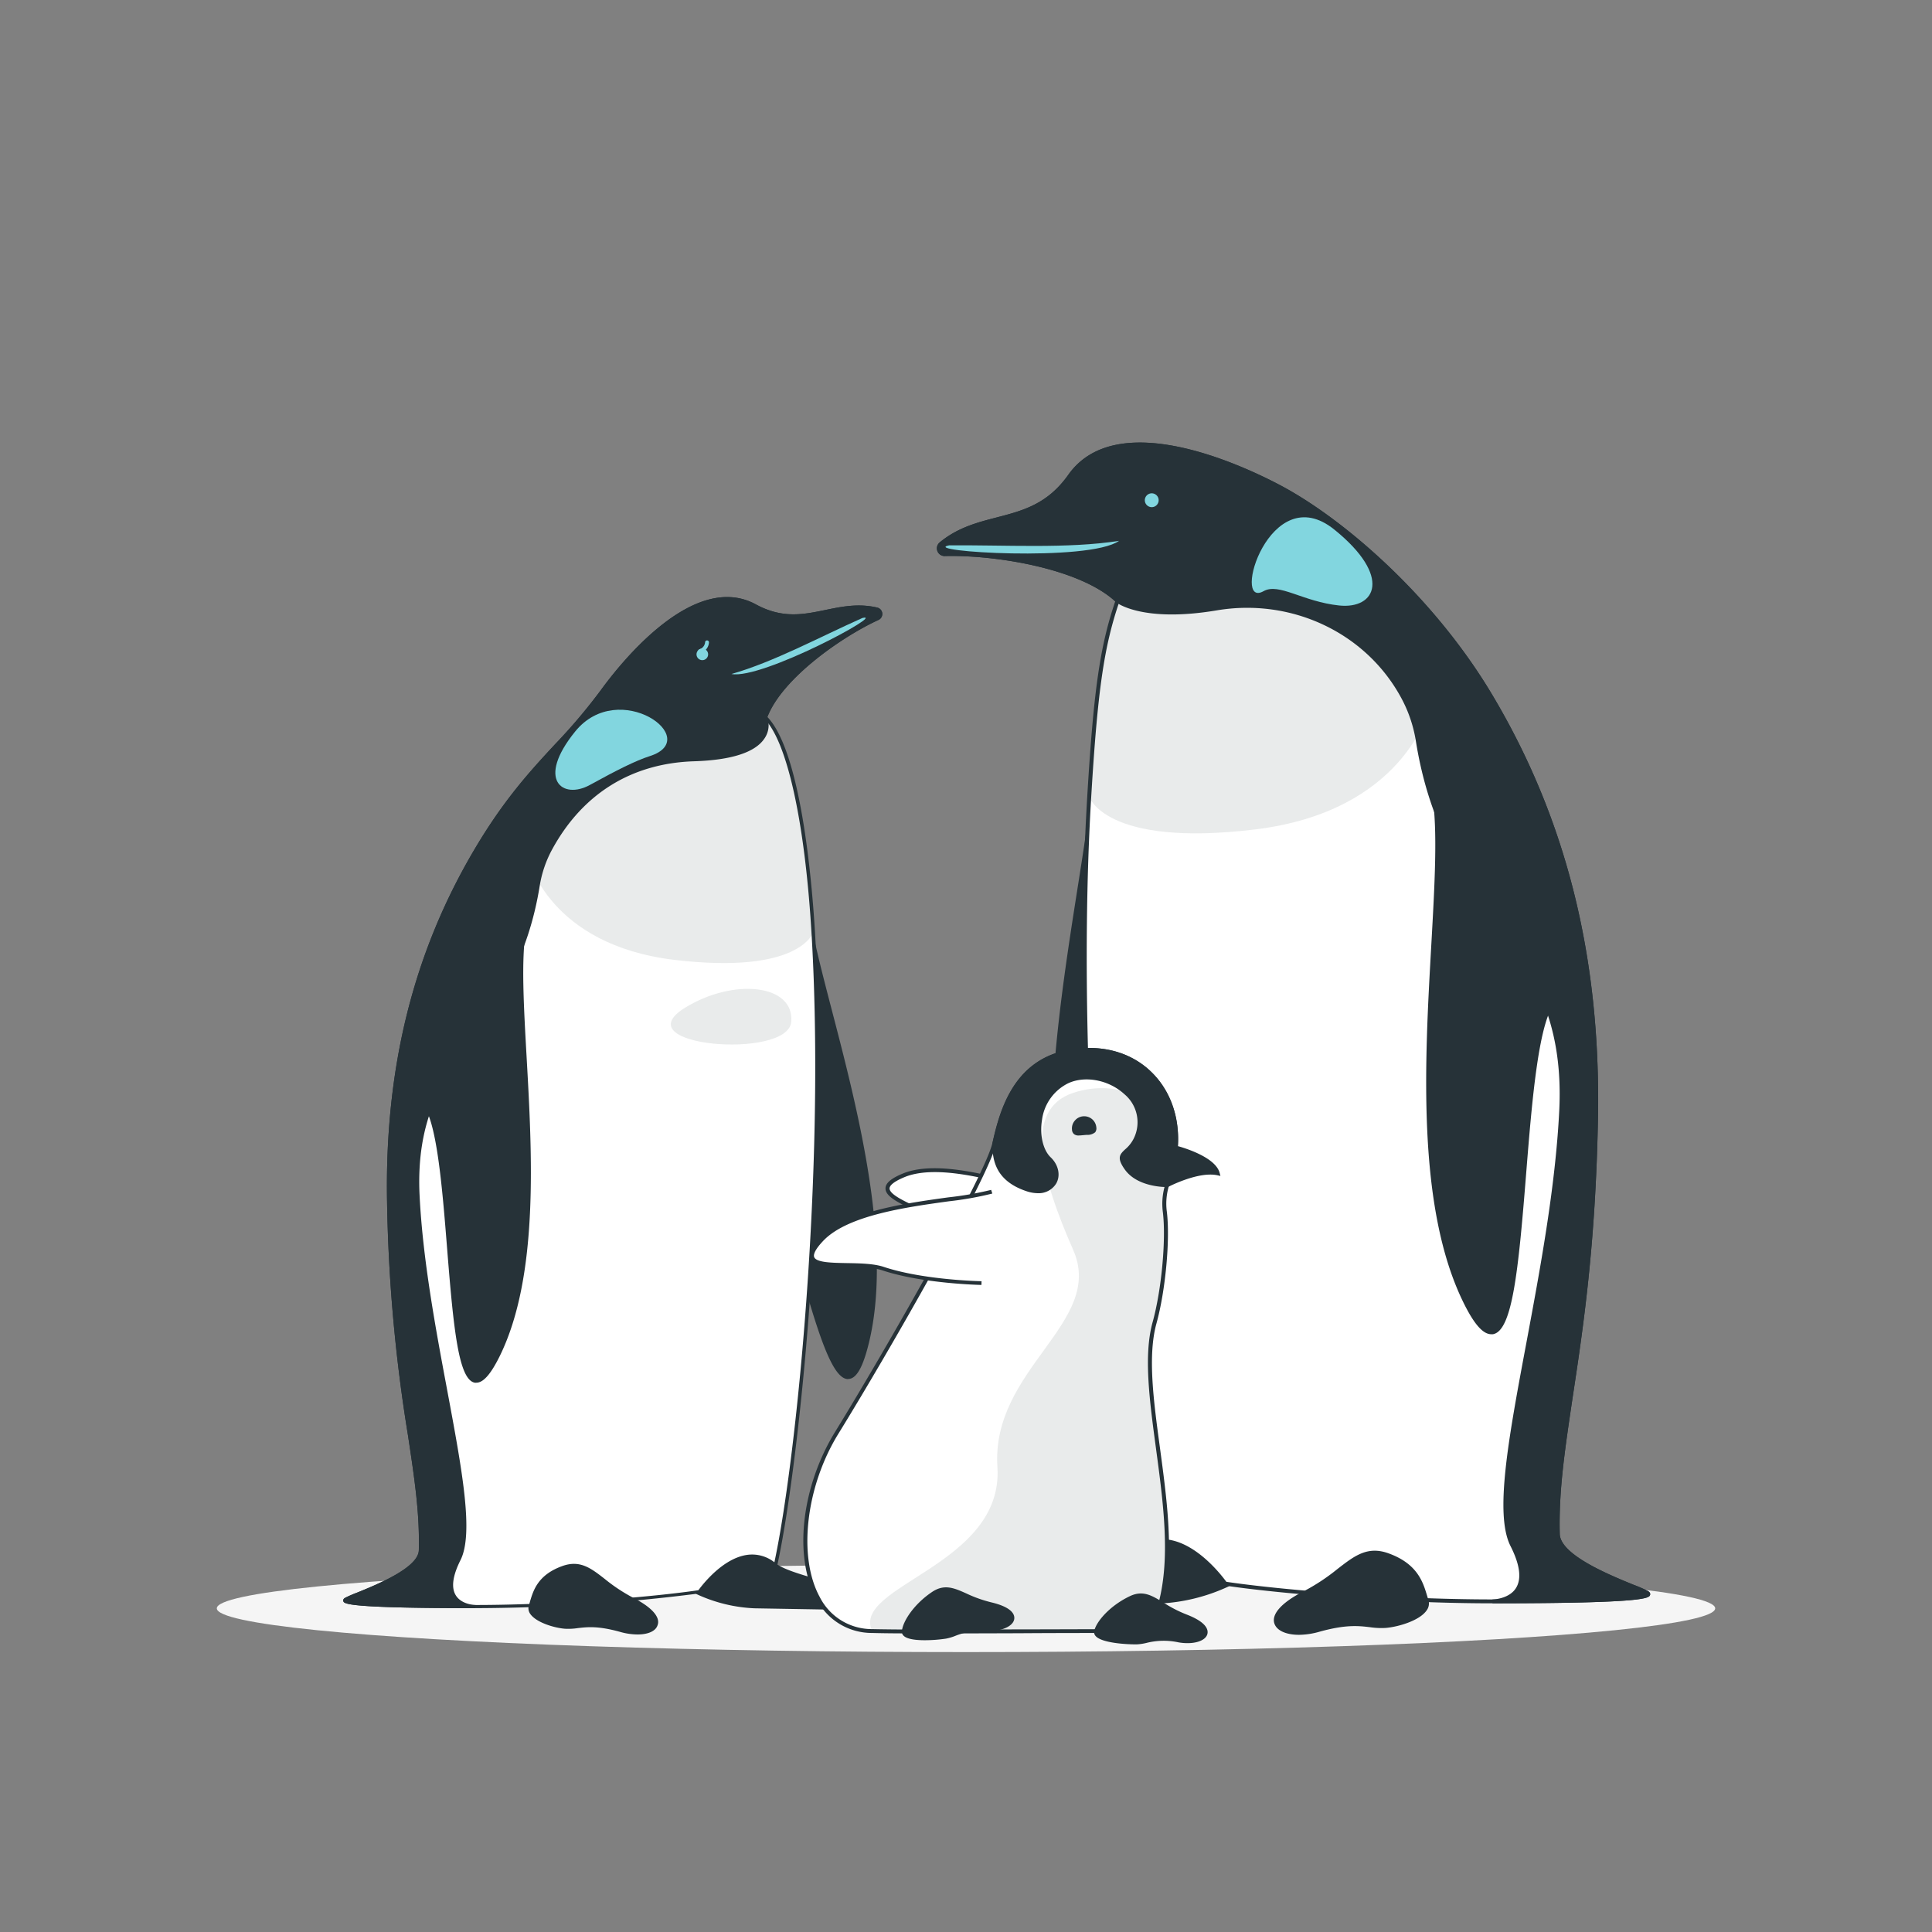 <svg xmlns="http://www.w3.org/2000/svg" viewBox="0 0 500 500"><rect x="0" y="0" width="500" height="500" fill="#808080" stroke="none"/><g id="freepik--Shadow--inject-57"><ellipse id="freepik--path--inject-57" cx="250" cy="416.24" rx="193.89" ry="11.32" style="fill:#f5f5f5"></ellipse></g><g id="freepik--Penguin-1--inject-57"><path d="M209.42,239.65C213.3,261.9,233,314.84,224,348.59S203.75,294.65,192.35,288,209.42,239.65,209.42,239.65Z" style="fill:#263238"></path><path d="M219.49,356.91c-4.23,0-8-12.33-13.65-32.63-4.34-15.5-9.24-33.07-13.8-35.71a5.84,5.84,0,0,1-2.75-4c-2.78-12.24,18.7-44,19.62-45.3l.86-1.26.26,1.5c1,5.48,2.88,12.84,5.1,21.35,6.85,26.29,16.25,62.3,9.44,87.86-1.47,5.56-3.09,8.15-5.07,8.16Zm-10.4-115.64c-4,6.12-21,32.67-18.59,43.06a4.64,4.64,0,0,0,2.16,3.17c5,2.9,9.55,19.19,14.37,36.45,4.15,14.87,8.86,31.72,12.46,31.72h0c.73,0,2.21-.95,3.89-7.24,6.71-25.24-2.63-61.07-9.45-87.22C211.9,253.42,210.12,246.6,209.09,241.27Z" style="fill:#263238"></path><path d="M210.45,241.29c4.34,72.19-6.69,160.49-12,171.59-2.42,5-13.22.56-17.69-.93-11.16,1.68-36.29,3.82-57.7,3.82-23.83,0-35.63-.57-33.51-1.87s19.2-6.6,19.36-12.75c.56-22-7.4-41.31-8.28-90.19-.84-46.21,13.4-75.67,22.89-91.58,12-20.19,22.41-26.9,32.23-40.45S182,149.5,195.37,156.76c12.2,6.62,20.23-1.78,31.51.86a1.28,1.28,0,0,1,.24,2.41c-10,4.62-25.34,15.5-29.05,25.59C205.08,192.6,209,217.18,210.45,241.29Z" style="fill:#fff"></path><path d="M123,416.19c-33.63,0-34-1.16-34.15-1.85-.05-.17-.06-.5.42-.8a31.09,31.09,0,0,1,3.12-1.36c5.17-2.1,15.93-6.47,16-11,.24-9.53-1.11-18.48-2.82-29.81A415.59,415.59,0,0,1,100.17,311c-.63-34.82,6.88-64.85,23-91.81,7.38-12.36,14-19.6,20.5-26.6a147.08,147.08,0,0,0,11.75-13.88c5.39-7.42,24.2-31,40.2-22.29,6.89,3.74,12.31,2.62,18.05,1.43,4.17-.86,8.48-1.75,13.36-.61a1.7,1.7,0,0,1,.32,3.2c-9.67,4.45-24.9,15.15-28.75,25.11,8.63,9,11.49,41.94,12.32,55.75,4.28,71.18-6.63,160.46-12.08,171.79-2.34,4.85-11.28,1.71-16.63-.17l-1.47-.51A465.8,465.8,0,0,1,123,416.19Zm-33.14-2c1.47.57,8.71,1.18,33.14,1.18,22.23,0,47.09-2.23,57.64-3.81l.1,0,.1,0,1.58.55c4.75,1.67,13.58,4.77,15.59.6,5.43-11.28,16.27-100.32,12-171.38-1.73-28.78-6.31-49.49-12.26-55.4l-.19-.19.09-.25c3.78-10.26,19.39-21.28,29.28-25.83a.84.84,0,0,0,.49-.87.83.83,0,0,0-.66-.75c-4.69-1.1-8.91-.23-13,.61-5.63,1.17-11.46,2.37-18.62-1.51-15.4-8.37-33.84,14.76-39.12,22.05a151.65,151.65,0,0,1-11.81,13.95c-6.43,7-13.07,14.17-20.4,26.46-16,26.82-23.46,56.7-22.84,91.37a416.06,416.06,0,0,0,5.45,60.25c1.72,11.37,3.08,20.35,2.84,30-.13,5.12-10.82,9.46-16.56,11.79C91.44,413.48,90.39,413.9,89.88,414.17Zm-.23.15Z" style="fill:#263238"></path><path d="M198.07,185.62c7,7,10.93,31.56,12.38,55.67,0,0-3.34,11-35.87,7.13s-37.8-26.11-37.8-26.11,3.63-22.93,61.29-36.69" style="fill:#263238;opacity:0.1"></path><path d="M177.31,260.79c12.58-7.75,28.36-6.08,27.45,3.71S161,270.84,177.31,260.79Z" style="fill:#263238;opacity:0.1"></path><path d="M123,415.77c-23.83,0-35.63-.57-33.51-1.87s19.2-6.6,19.36-12.75c.56-22-7.4-41.31-8.28-90.19-.84-46.21,13.4-75.67,22.89-91.58,12-20.19,22.41-26.9,32.23-40.45S182,149.5,195.37,156.76c12.2,6.62,20.23-1.78,31.51.86a1.28,1.28,0,0,1,.24,2.41c-10,4.62-25.34,15.5-29.05,25.59,0,0,4.6,10.21-18.55,11-16.31.52-29.12,8.58-37,22.89a29.81,29.81,0,0,0-3.34,9.68c-6.37,39.79-32.95,42.44-31.08,80.23s16.75,82,10.61,94.19S123,415.77,123,415.77Z" style="fill:#263238"></path><path d="M123,416.19c-33.63,0-34-1.16-34.15-1.85-.05-.17-.06-.5.42-.8a31.09,31.09,0,0,1,3.12-1.36c5.17-2.1,15.93-6.47,16-11,.24-9.53-1.11-18.48-2.82-29.81A415.59,415.59,0,0,1,100.17,311c-.63-34.82,6.88-64.85,23-91.81,7.38-12.36,14-19.6,20.5-26.6a147.08,147.08,0,0,0,11.75-13.88c5.39-7.42,24.2-31,40.2-22.29,6.89,3.74,12.31,2.62,18.05,1.43,4.17-.86,8.48-1.75,13.36-.61a1.7,1.7,0,0,1,.32,3.2c-9.71,4.47-25,15.22-28.79,25.21a6,6,0,0,1-.6,5.29c-2.32,3.72-8.5,5.77-18.37,6.08-16.11.52-28.77,8.36-36.63,22.69a29.54,29.54,0,0,0-3.28,9.54c-3,18.62-10.54,29.39-17.21,38.89-7.64,10.9-14.86,21.2-13.88,41.25.82,16.61,4.17,34.51,7.13,50.31,3.88,20.77,6.94,37.16,3.44,44.09-2,4-2.43,7.06-1.21,9.06,1.51,2.48,5.08,2.53,5.12,2.53Zm-33.14-2c1.4.54,8,1.12,29.65,1.17a5.54,5.54,0,0,1-2.34-2.07c-1.39-2.28-1-5.6,1.17-9.89,3.38-6.67.18-23.76-3.52-43.55-3-15.83-6.31-33.77-7.13-50.43-1-20.34,6.3-30.75,14-41.77,6.93-9.89,14.11-20.12,17.06-38.55a30.26,30.26,0,0,1,3.38-9.81c8-14.59,20.91-22.59,37.33-23.11,11.91-.39,16.19-3.3,17.68-5.68a5.2,5.2,0,0,0,.49-4.69l-.07-.15.06-.16c3.78-10.26,19.39-21.28,29.28-25.83a.84.84,0,0,0,.49-.87.83.83,0,0,0-.66-.75c-4.69-1.1-8.91-.23-13,.61-5.63,1.17-11.46,2.37-18.62-1.51-15.4-8.37-33.84,14.76-39.12,22.05a151.65,151.65,0,0,1-11.81,13.95c-6.43,7-13.07,14.17-20.4,26.46-16,26.82-23.46,56.7-22.84,91.37a416.06,416.06,0,0,0,5.45,60.25c1.72,11.37,3.08,20.35,2.84,30-.13,5.12-10.82,9.46-16.56,11.79C91.44,413.48,90.39,413.9,89.88,414.17Z" style="fill:#263238"></path><path d="M200.42,404.88c4.34,3.47,19.06,5.23,25.24,10.15.59.47.2,1.31-.6,1.29l-29.82-.51a39,39,0,0,1-14.56-3.5S190.88,397.26,200.42,404.88Z" style="fill:#263238"></path><path d="M225.08,416.74h0l-29.82-.51a39.6,39.6,0,0,1-14.73-3.55l-.43-.21.27-.4c.24-.35,5.9-8.59,12.87-9.65a9.31,9.31,0,0,1,7.47,2.14h0c1.92,1.53,6.08,2.76,10.49,4.06,5.31,1.58,11.33,3.36,14.75,6.08a1.08,1.08,0,0,1,.38,1.24A1.27,1.27,0,0,1,225.08,416.74Zm-43.76-4.6a38.76,38.76,0,0,0,13.93,3.25l29.82.51a.44.44,0,0,0,.44-.24.25.25,0,0,0-.11-.3c-3.29-2.62-9.23-4.38-14.47-5.93-4.49-1.33-8.73-2.59-10.77-4.22h0a8.55,8.55,0,0,0-6.82-2C187.57,404.12,182.56,410.46,181.32,412.14Z" style="fill:#263238"></path><path d="M163.71,413.92c-8.67-4.39-11.27-10.6-18-8.16s-7.39,6.84-8.37,9.84,5.3,5.24,8.93,5.52,5.86-1.54,14.38.84S175.07,419.67,163.71,413.92Z" style="fill:#263238"></path><path d="M165,423a16.69,16.69,0,0,1-4.45-.65c-5.76-1.61-8.53-1.28-11-1a16.5,16.5,0,0,1-3.32.17c-2.71-.21-7.43-1.58-9-3.84a2.47,2.47,0,0,1-.35-2.23c.1-.3.19-.62.29-1,.87-2.91,2.07-6.89,8.34-9.15,4.58-1.66,7.43.54,11,3.33a44.4,44.4,0,0,0,7.32,4.85c4.84,2.45,7.16,5.06,6.34,7.15C169.66,422.19,167.63,423,165,423Zm-12.17-2.71a29.19,29.19,0,0,1,7.94,1.25c4.62,1.29,8.13.4,8.73-1.15.49-1.25-.82-3.51-5.94-6.11h0a43.88,43.88,0,0,1-7.45-4.93c-3.67-2.83-6.1-4.7-10.25-3.21-5.87,2.13-6.95,5.72-7.82,8.61-.1.34-.19.66-.3,1a1.65,1.65,0,0,0,.26,1.5c1.3,1.95,5.66,3.27,8.31,3.47a15.36,15.36,0,0,0,3.17-.16A27.77,27.77,0,0,1,152.79,420.3Z" style="fill:#263238"></path><path d="M168.17,195.68c14-4.46-8-20.36-19.33-6.35-10.19,12.59-3.17,17.66,3.81,13.82S164.53,196.84,168.17,195.68Z" style="fill:#82D6DF"></path><path d="M223.2,159.93c6.43-1.52-26,16-33.9,14.5C200.18,171.35,212.17,164.84,223.2,159.93Z" style="fill:#82D6DF"></path><path d="M180.41,170a1.5,1.5,0,1,0,.69-2A1.5,1.5,0,0,0,180.41,170Z" style="fill:#82D6DF"></path><path d="M181.29,169a.5.5,0,0,1-.16-1,2.11,2.11,0,0,0,1.35-1.8.5.5,0,1,1,1,.08,3.1,3.1,0,0,1-2,2.67Z" style="fill:#82D6DF"></path><path d="M135.47,240.78c-3.51,22.32,8.68,78.31-6.61,109.71s-9.51-56.81-19.42-65.49S135.47,240.78,135.47,240.78Z" style="fill:#263238"></path><path d="M123.28,357.84a1.84,1.84,0,0,1-.41,0c-4.16-.78-5.48-13.61-7.15-34.64-1.28-16.05-2.73-34.23-6.69-37.7a5.84,5.84,0,0,1-1.94-4.42c-.38-12.55,26.79-39.55,27.94-40.7l1.34-1.32-.29,1.86c-1.2,7.65-.55,19.26.21,32.7,1.42,25.17,3.19,56.5-6.88,77.18C127.07,355.57,125.11,357.84,123.28,357.84Zm11.33-115.3c-5.51,5.64-26.6,28-26.28,38.46a4.59,4.59,0,0,0,1.51,3.53c4.34,3.8,5.69,20.67,7.11,38.53,1.23,15.4,2.62,32.86,6.15,33.53.72.13,2.35-.52,5.2-6.37,9.93-20.39,8.17-51.54,6.75-76.57C134.35,261.17,133.73,250.26,134.61,242.54Z" style="fill:#263238"></path></g><g id="freepik--Penguin-2--inject-57"><path d="M283.1,204.2c-2,26.89-19.07,92.1-4.42,131.13s17.66-66.46,30.42-75.67S283.1,204.2,283.1,204.2Z" style="fill:#263238"></path><path d="M284.74,344.7c-2.27,0-4.42-2.91-6.75-9.11-11.1-29.56-4.19-73.44.84-105.48,1.64-10.38,3.05-19.34,3.53-26l.14-1.82,1.17,1.4c1.25,1.49,30.51,36.62,28.66,51.49a7,7,0,0,1-2.8,5c-5.1,3.68-8.85,25.13-12.17,44.05C293,329.12,290,344.22,285,344.69Zm-1.05-138.62c-.59,6.46-1.9,14.77-3.39,24.26-5,31.88-11.88,75.54-.92,104.73,2.73,7.28,4.6,8.23,5.47,8.15,4.27-.4,7.87-21,11-39.16,3.69-21.07,7.18-41,12.76-45a5.51,5.51,0,0,0,2.2-4C312.43,242.42,289.2,212.88,283.69,206.08Z" style="fill:#263238"></path><path d="M281.88,206.16c-5.18,86.17,8,191.58,14.37,204.84,2.89,6,15.78.67,21.11-1.11,13.34,2,43.33,4.55,68.89,4.55,28.45,0,42.54-.67,40-2.22s-22.92-7.89-23.11-15.22c-.67-26.22,8.83-49.32,9.89-107.67C414,234.17,397,199,385.7,180c-14.38-24.1-37-44.67-54.67-54s-43.67-17.67-54.17-2.83c-9.57,13.52-22.6,8.76-33.29,17.53a1.53,1.53,0,0,0,1,2.71c13.2-.34,35.32,3.24,44.62,12.09C285.36,166.67,283.61,177.37,281.88,206.16Z" style="fill:#fff"></path><path d="M386.25,414.94c-26.51,0-56.15-2.65-68.84-4.54l-1.76.61c-6.38,2.24-17.07,6-19.85.21-6.51-13.53-19.53-120.11-14.42-205.09l.5,0-.5,0c1.64-27.4,3.28-38.83,7.24-50.49-9.38-8.63-31.32-12.06-44-11.73a2,2,0,0,1-1.34-3.6c4.62-3.79,9.71-5.11,14.62-6.38,6.78-1.76,13.18-3.42,18.58-11.05,12.56-17.75,45.13-2.44,54.81,2.68,16.38,8.65,39.7,28.76,54.86,54.18,19.2,32.18,28.16,68,27.41,109.6-.6,33-3.88,54.64-6.52,72.06-2,13.52-3.66,24.21-3.37,35.59.14,5.45,13,10.66,19.14,13.17a34.41,34.41,0,0,1,3.73,1.63c.58.35.56.75.51.95C426.78,413.57,426.4,414.94,386.25,414.94Zm-68.93-5.56h.12c12.59,1.89,42.27,4.55,68.81,4.55,29.16,0,37.81-.73,39.56-1.4-.61-.32-1.86-.83-3.4-1.46-6.86-2.78-19.61-8-19.77-14.07-.29-11.47,1.33-22.19,3.38-35.76,2.64-17.39,5.91-39,6.51-71.93.75-41.37-8.17-77-27.26-109.06C370.2,155,347.05,135,330.8,126.44c-9.5-5-41.44-20.06-53.53-3-5.61,7.93-12.49,9.71-19.14,11.44-4.82,1.24-9.79,2.53-14.24,6.19a1,1,0,0,0-.31,1.15,1,1,0,0,0,1,.67c13-.34,35.52,3.23,45,12.23l.23.22-.1.3c-4,11.66-5.64,23-7.3,50.53-5.1,84.83,7.85,191.13,14.33,204.59,2.4,5,12.95,1.28,18.62-.71l1.88-.66Zm108.77,3.33Z" style="fill:#263238"></path><path d="M289.2,155.5c-3.84,11.17-5.59,21.87-7.32,50.66,0,0,4,13.17,42.82,8.51s45.12-31.17,45.12-31.17-11.62-43.67-80.62-28" style="fill:#263238;opacity:0.1"></path><path d="M386.25,414.44c28.45,0,42.54-.67,40-2.22s-22.92-7.89-23.11-15.22c-.67-26.22,8.83-49.32,9.89-107.67C414,234.17,397,199,385.7,180c-14.38-24.1-37-44.67-54.67-54s-43.67-17.67-54.17-2.83c-9.57,13.52-22.6,8.76-33.29,17.53a1.53,1.53,0,0,0,1,2.71c13.2-.34,35.32,3.24,44.62,12.09,0,0,6.6,5.15,25.63,1.95,19.22-3.23,38.74,5.58,48.11,22.67a35.89,35.89,0,0,1,4,11.55c7.61,47.5,39.33,50.66,37.11,95.77s-20,97.95-12.67,112.45S386.25,414.44,386.25,414.44Z" style="fill:#263238"></path><path d="M386.25,414.94h0v-1s4.31-.06,6.11-3c1.46-2.39,1-6-1.44-10.82-4.19-8.27-.53-27.84,4.11-52.63,3.52-18.86,7.52-40.24,8.5-60.06,1.18-23.94-7.44-36.23-16.57-49.24-8-11.35-17-24.2-20.54-46.43a35,35,0,0,0-3.92-11.39c-9.14-16.66-28.26-25.66-47.59-22.41-19,3.2-25.75-1.84-26-2.06-9.28-8.82-31.49-12.31-44.3-12a2,2,0,0,1-1.34-3.6c4.62-3.79,9.71-5.11,14.62-6.38,6.78-1.76,13.18-3.42,18.58-11.05,12.56-17.75,45.13-2.44,54.81,2.68,16.38,8.65,39.7,28.76,54.86,54.18,19.2,32.18,28.16,68,27.41,109.6-.6,33-3.88,54.64-6.52,72.06-2,13.52-3.66,24.21-3.37,35.59.14,5.45,13,10.66,19.14,13.17a34.41,34.41,0,0,1,3.73,1.63c.58.35.56.75.51.95-.24.83-.62,2.2-40.77,2.2ZM322.77,156.29a46.11,46.11,0,0,1,40.61,23.59,36.21,36.21,0,0,1,4,11.71c3.53,22,12.09,34.21,20.37,46,9.23,13.16,17.94,25.59,16.75,49.87-1,19.89-5,41.3-8.52,60.2-4.42,23.62-8.23,44-4.2,52,2.59,5.12,3.06,9.09,1.4,11.8a6.67,6.67,0,0,1-2.8,2.48c25.83-.07,33.73-.76,35.4-1.4-.61-.32-1.86-.83-3.4-1.46-6.86-2.78-19.61-8-19.77-14.07-.29-11.47,1.33-22.19,3.38-35.76,2.64-17.39,5.91-39,6.51-71.93.75-41.37-8.17-77-27.26-109.06C370.2,155,347.05,135,330.8,126.44c-9.5-5-41.44-20.06-53.53-3-5.61,7.93-12.49,9.71-19.14,11.44-4.82,1.24-9.79,2.53-14.24,6.19a1,1,0,0,0-.31,1.15,1,1,0,0,0,1,.67c13-.34,35.52,3.23,45,12.23,0,0,6.69,4.94,25.21,1.82A48.5,48.5,0,0,1,322.77,156.29ZM426.09,412.71Z" style="fill:#263238"></path><path d="M293.85,401.45c-5.18,4.14-22.76,6.24-30.13,12.12-.71.56-.24,1.55.72,1.54L300,414.5a46.54,46.54,0,0,0,17.38-4.19S305.23,392.35,293.85,401.45Z" style="fill:#263238"></path><path d="M264.41,415.61a1.5,1.5,0,0,1-1.45-1,1.27,1.27,0,0,1,.45-1.47c4.08-3.26,11.27-5.38,17.6-7.26,5.27-1.56,10.24-3,12.53-4.86a11.16,11.16,0,0,1,8.91-2.55c8.33,1.26,15.09,11.1,15.37,11.52l.33.48-.52.25A47.52,47.52,0,0,1,300,415l-35.6.61Zm29.44-14.16.31.39c-2.44,2-7.5,3.45-12.86,5C275.05,408.73,268,410.83,264,414a.32.32,0,0,0-.13.36.52.52,0,0,0,.53.29L300,414a46,46,0,0,0,16.63-3.89c-1.48-2-7.47-9.57-14.35-10.61a10.23,10.23,0,0,0-8.14,2.34Z" style="fill:#263238"></path><path d="M337.67,412.24C348,407,351.13,399.59,359.2,402.5s8.82,8.16,10,11.75-6.33,6.25-10.66,6.58-7-1.83-17.17,1S324.12,419.1,337.67,412.24Z" style="fill:#263238"></path><path d="M336.19,423.09c-3.19,0-5.62-1-6.32-2.76-1-2.5,1.79-5.61,7.58-8.54a52.5,52.5,0,0,0,8.74-5.78c4.31-3.33,7.71-6,13.18-4,7.48,2.7,8.91,7.46,9.95,10.93.12.39.23.77.35,1.13a3,3,0,0,1-.43,2.66c-1.81,2.7-7.44,4.33-10.67,4.58a20,20,0,0,1-4-.19c-2.92-.35-6.23-.74-13.1,1.17A19.84,19.84,0,0,1,336.19,423.09Zm19.54-20.75c-3.15,0-5.62,1.9-8.93,4.46a53.58,53.58,0,0,1-8.9,5.89c-6.11,3.09-7.67,5.79-7.09,7.28.72,1.86,4.91,2.92,10.42,1.38,7.07-2,10.62-1.55,13.48-1.21a17.82,17.82,0,0,0,3.78.19c3.16-.24,8.37-1.81,9.92-4.14a2,2,0,0,0,.31-1.79c-.12-.37-.24-.75-.36-1.15-1-3.45-2.32-7.75-9.33-10.28A9.81,9.81,0,0,0,355.73,402.34Z" style="fill:#263238"></path><path d="M327,153c-8.44,4.72,1.59-29.46,18.33-15.94,15.05,12.16,10.71,20.63,1.25,19.64S331,150.74,327,153Z" style="fill:#82D6DF"></path><path d="M245.61,141.14c-7.73,1.56,36.21,4.37,44-1.17C276.28,142.06,260,141,245.61,141.14Z" style="fill:#82D6DF"></path><path d="M299.86,129.46a1.79,1.79,0,1,1-1.79-1.79A1.79,1.79,0,0,1,299.86,129.46Z" style="fill:#82D6DF"></path><path d="M371.39,205.56c4.19,26.63-10.36,93.47,7.89,131s11.35-67.82,23.19-78.18S371.39,205.56,371.39,205.56Z" style="fill:#263238"></path><path d="M385.94,345.3c-2.19,0-4.53-2.71-7.32-8.45-12-24.7-9.91-62.09-8.21-92.14.9-16,1.69-29.9.25-39l-.35-2.22,1.6,1.58c1.38,1.36,33.81,33.6,33.36,48.58a7,7,0,0,1-2.32,5.28c-4.73,4.14-6.46,25.85-8,45-2,25.11-3.57,40.42-8.54,41.36A2.72,2.72,0,0,1,385.94,345.3ZM372.42,207.65c1,9.22.3,22.25-.54,37.15-1.69,29.87-3.79,67.05,8.07,91.4,3.4,7,5.35,7.76,6.2,7.6,4.22-.8,5.88-21.64,7.34-40,1.7-21.32,3.31-41.46,8.49-46a5.51,5.51,0,0,0,1.81-4.21C404.17,241,379,214.38,372.42,207.65Z" style="fill:#263238"></path></g><g id="freepik--Penguin-3--inject-57"><path d="M279,310.75c-8.71-1.05-33.07-11.6-45.2-6.56s5.6,8,11.48,13.37c8.16,7.42,21.7,13.71,21.7,13.71" style="fill:#fff"></path><path d="M266.79,331.72c-.14-.06-13.71-6.4-21.82-13.79-1.89-1.72-5.05-3.19-8.1-4.62-4.16-1.94-7.75-3.61-7.7-5.77,0-1.35,1.44-2.57,4.46-3.82,8.74-3.62,23.66.68,34.55,3.82a85.75,85.75,0,0,0,10.9,2.71l-.12,1a84.92,84.92,0,0,1-11-2.75c-10.75-3.1-25.48-7.34-33.9-3.85-3.15,1.31-3.83,2.3-3.84,2.91,0,1.51,3.6,3.21,7.12,4.85,3.12,1.45,6.35,2.95,8.35,4.78,8,7.28,21.44,13.56,21.57,13.62Z" style="fill:#263238"></path><path d="M225.68,422.11c-20-.44-22-30.44-9.11-51.33S255.3,304.67,257.3,296s5.42-21.37,19.5-23.83c17.16-3,28.69,9.25,27.5,24.83-.67,8.67-3.67,9.83-2.84,16.67s-.21,19.82-2.66,28.66c-5.5,19.84,10.5,57.17-1.17,79.78C264.3,422.11,238.24,422.39,225.68,422.11Z" style="fill:#fff"></path><path d="M242.54,422.73c-7,0-12.68,0-16.87-.12a16.07,16.07,0,0,1-14.41-8.88c-5.91-10.87-3.86-29,4.89-43.21,12.85-20.84,38.69-66.12,40.66-74.63,1.74-7.55,5-21.61,19.9-24.22,8.07-1.41,15.43.46,20.71,5.26s8,12.14,7.37,20.11a32,32,0,0,1-1.81,8.57,15.69,15.69,0,0,0-1,8c.88,7.22-.35,20.44-2.68,28.86s-.76,20,.9,32.27c2.29,17,4.65,34.5-2.11,47.6l-.14.27h-.3c-12.41,0-23.81,0-33.87.07C255.84,422.71,248.7,422.73,242.54,422.73Zm39.32-150.51a28.68,28.68,0,0,0-5,.44c-14.26,2.49-17.41,16.13-19.1,23.45-2,8.75-27.55,53.49-40.78,74.93-8.43,13.66-10.52,31.81-4.86,42.21a15.12,15.12,0,0,0,13.56,8.36c7.87.18,21.19.13,38.05.07,10,0,21.28-.07,33.57-.07,6.44-12.79,4.12-30,1.87-46.74-1.67-12.39-3.25-24.1-.88-32.67,2.31-8.31,3.52-21.35,2.66-28.47a16.77,16.77,0,0,1,1.06-8.44A31.07,31.07,0,0,0,303.8,297c.59-7.66-2-14.69-7.05-19.29A21.72,21.72,0,0,0,281.86,272.22Z" style="fill:#263238"></path><path d="M304.3,297c-.67,8.67-3.67,9.83-2.84,16.67s-.21,19.82-2.66,28.66c-5.5,19.84,10.5,57.17-1.17,79.78-33.33,0-59.39.28-71.95,0-5.38-11.78,34.12-16.94,32.45-42.44s27.9-37.34,19.62-56.17-13.05-36.33,0-40.67,25.55,3.5,26.55,14.17" style="fill:#263238;opacity:0.1"></path><path d="M256.28,415.14c-7.17-1.67-10.21-5.77-14.74-2.75s-7.46,7.44-7.63,9.82,8.1,1.83,10.82,1.38,4-2.19,10.73-2S265.68,417.31,256.28,415.14Z" style="fill:#263238"></path><path d="M239.33,424.49c-2.24,0-4.48-.25-5.42-1.11a1.43,1.43,0,0,1-.5-1.2c.19-2.58,3.18-7.1,7.85-10.21,3.16-2.1,5.69-1,8.9.45a34,34,0,0,0,6.23,2.23c5.63,1.3,6.24,3.26,6.1,4.32-.24,1.9-3.27,3.25-7.05,3.14a18.28,18.28,0,0,0-8.18,1.24,12.67,12.67,0,0,1-2.45.73A37.61,37.61,0,0,1,239.33,424.49Zm5.5-12.68a5.27,5.27,0,0,0-3,1c-4.36,2.9-7.24,7.16-7.41,9.44a.41.41,0,0,0,.18.39c1.28,1.18,7.23.92,10.06.46a11.74,11.74,0,0,0,2.26-.69,19.46,19.46,0,0,1,8.57-1.3c3.41.11,5.87-1.09,6-2.27.12-.93-1.21-2.26-5.33-3.22h0a34.35,34.35,0,0,1-6.41-2.29A12.85,12.85,0,0,0,244.83,411.81Z" style="fill:#263238"></path><path d="M306.81,418.26c-6.89-2.63-9.33-7.1-14.23-4.73s-8.4,6.34-8.91,8.68,7.78,2.92,10.53,2.85,4.3-1.62,10.91-.5S315.81,421.7,306.81,418.26Z" style="fill:#263238"></path><path d="M293.79,425.56c-2.27,0-8.74-.34-10.27-2.19a1.45,1.45,0,0,1-.34-1.26c.55-2.52,4.13-6.59,9.18-9,3.41-1.65,5.77-.19,8.76,1.65A33.29,33.29,0,0,0,307,417.8c5.4,2.06,5.74,4.08,5.46,5.11-.51,1.85-3.7,2.77-7.42,2.14a18.22,18.22,0,0,0-8.27.12,13.64,13.64,0,0,1-2.53.39Zm1.47-12.2a5.45,5.45,0,0,0-2.46.62c-4.72,2.28-8.16,6.1-8.64,8.34a.45.45,0,0,0,.13.41c1.11,1.34,7,1.9,9.9,1.83a11.87,11.87,0,0,0,2.34-.37,19.39,19.39,0,0,1,8.66-.12c3.37.57,6-.28,6.28-1.43.25-.9-.89-2.4-4.84-3.91a34.25,34.25,0,0,1-6-3.15C298.55,414.32,297,413.36,295.26,413.36Z" style="fill:#263238"></path><path d="M304.3,297c1.19-15.58-10.34-27.83-27.5-24.83-14.08,2.46-17.5,15.16-19.5,23.83-.06,5.11,1.5,9.44,8.38,11.78s10.12-3.89,5.89-7.89-3.77-16.11,4.67-20,21.73,3.79,18,14c-1.89,5.17-6,3.89-2.78,8.44s10.64,4.36,10.64,4.36,7.92-4.13,13-3C314,299.44,304.3,297,304.3,297Z" style="fill:#263238"></path><path d="M268.56,308.8a9.57,9.57,0,0,1-3-.55c-7.82-2.65-8.77-7.94-8.72-12.26v-.1c1.74-7.55,5-21.61,19.9-24.22,8.07-1.41,15.43.46,20.71,5.26s7.89,11.88,7.4,19.69c1.91.53,9.74,2.93,10.79,6.92l.21.79-.8-.17c-4.87-1.06-12.61,2.94-12.69,3l-.1.05h-.11c-.32,0-7.73.15-11.07-4.57-2.07-2.93-1.35-3.84.11-5.19a8.78,8.78,0,0,0,2.61-3.71A9.46,9.46,0,0,0,291,283.18c-4-3.68-10.11-4.88-14.54-2.84a12.35,12.35,0,0,0-6.79,9.5c-.64,3.91.27,7.8,2.26,9.69s2.64,4.72,1.37,6.83A5.32,5.32,0,0,1,268.56,308.8Zm-10.77-12.74c0,4.21.91,8.82,8,11.24,3.5,1.19,5.7,0,6.59-1.46,1-1.69.54-3.94-1.2-5.59-2.22-2.1-3.25-6.35-2.55-10.57A13.3,13.3,0,0,1,276,279.43c4.78-2.2,11.35-.93,15.63,3a10.39,10.39,0,0,1,3,11.61,9.68,9.68,0,0,1-2.87,4.1c-1.23,1.14-1.64,1.52,0,3.88,2.82,4,9.19,4.15,10.11,4.15,1-.48,7.46-3.68,12.35-3.16-1.92-3.43-10.07-5.52-10.16-5.55l-.41-.1,0-.42c.59-7.66-2-14.69-7.05-19.29s-12.11-6.37-19.87-5C262.65,275.15,259.49,288.72,257.79,296.06Z" style="fill:#263238"></path><path d="M283.4,291.81c.14,1.56-1.14,1.46-2.7,1.6s-2.81.45-2.94-1.11a2.83,2.83,0,1,1,5.64-.49Z" style="fill:#263238"></path><path d="M279.18,293.86a1.82,1.82,0,0,1-1.22-.35,1.58,1.58,0,0,1-.53-1.18,3.07,3.07,0,0,1,.73-2.31,3.1,3.1,0,0,1,2.15-1.12,3.15,3.15,0,0,1,3.42,2.88,1.63,1.63,0,0,1-.31,1.26,3.14,3.14,0,0,1-2.21.66l-1,.09C279.87,293.82,279.51,293.86,279.18,293.86Zm1.41-4.31h-.23a2.5,2.5,0,0,0-2.27,2.71,1,1,0,0,0,.29.73,2.77,2.77,0,0,0,1.8.12l1-.08c.79-.06,1.48-.11,1.75-.43a1,1,0,0,0,.16-.77h0a2.5,2.5,0,0,0-2.48-2.29Z" style="fill:#263238"></path><path d="M256.63,308.41c-8.38,2.58-34.92,2.83-44,12.36s8.37,5.05,15.92,7.55C239.05,331.8,254,332,254,332" style="fill:#fff"></path><path d="M254,332.54c-.15,0-15.13-.29-25.54-3.74-2.43-.81-5.91-.87-9.27-.93-4.59-.08-8.55-.16-9.39-2.15-.52-1.25.28-2.93,2.53-5.3,6.52-6.86,21.9-9,33.13-10.55a85.55,85.55,0,0,0,11.05-1.93l.3.95a85.14,85.14,0,0,1-11.22,2c-11.08,1.53-26.26,3.63-32.54,10.24-2.35,2.48-2.56,3.67-2.33,4.23.59,1.39,4.6,1.46,8.49,1.53,3.43.06,7,.13,9.56,1,10.27,3.41,25.1,3.69,25.25,3.69Z" style="fill:#263238"></path></g></svg>